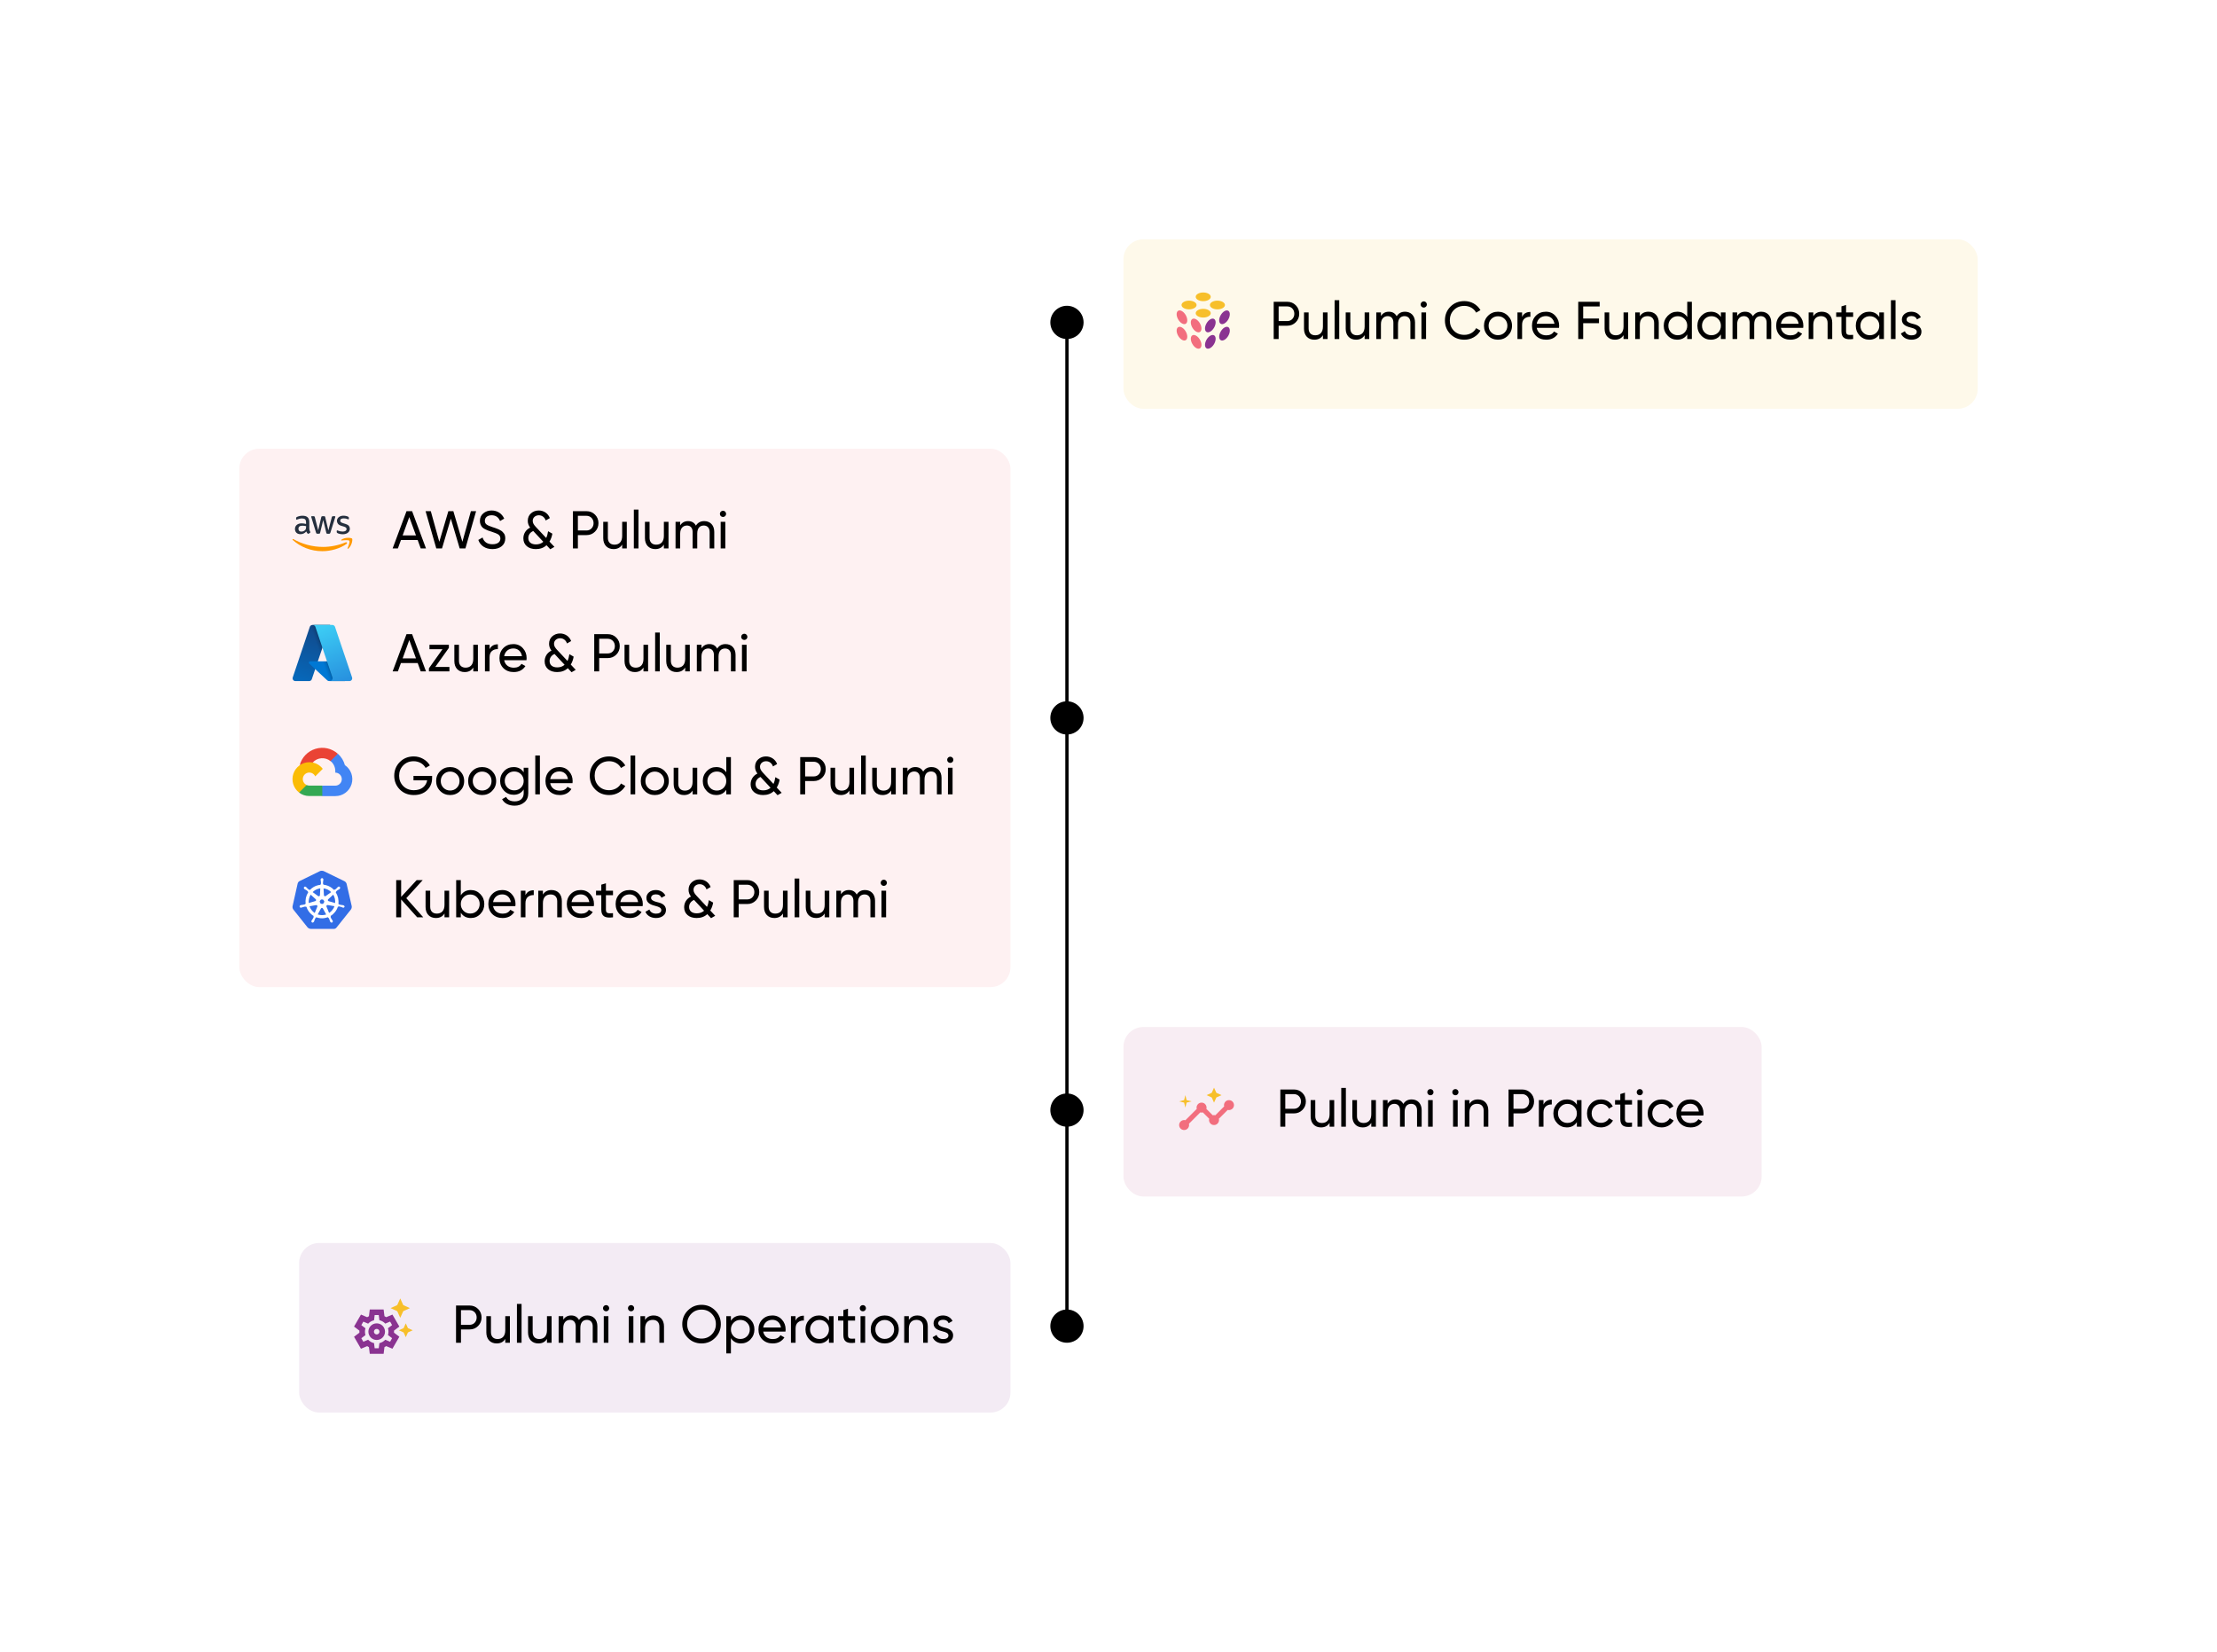 <svg width="667" height="497" viewBox="0 0 667 497" fill="none" xmlns="http://www.w3.org/2000/svg">
<g filter="url(#filter0_d)">
<rect x="36" y="30" width="595" height="425" rx="6" fill="white"/>
<path d="M321 91L321 393" stroke="black"/>
<circle cx="321" cy="91" r="5" fill="black"/>
<circle cx="321" cy="210" r="5" fill="black"/>
<circle cx="321" cy="328" r="5" fill="black"/>
<circle cx="321" cy="393" r="5" fill="black"/>
<rect x="338" y="66" width="257" height="51" rx="6" fill="#FEF9EA"/>
<path fill-rule="evenodd" clip-rule="evenodd" d="M356.732 91.419C357.357 91.058 357.358 89.888 356.734 88.806C356.109 87.725 355.096 87.141 354.47 87.502C353.844 87.864 353.843 89.033 354.468 90.115C355.092 91.197 356.106 91.781 356.732 91.419ZM356.735 93.735C357.36 94.817 357.359 95.987 356.733 96.348C356.107 96.709 355.094 96.126 354.469 95.044C353.845 93.962 353.846 92.792 354.471 92.431C355.097 92.07 356.111 92.654 356.735 93.735ZM361 96.201C361.624 97.283 361.623 98.452 360.998 98.814C360.372 99.175 359.358 98.591 358.734 97.509C358.109 96.428 358.11 95.258 358.736 94.897C359.362 94.535 360.375 95.119 361 96.201ZM360.999 91.272C361.623 92.354 361.622 93.524 360.996 93.885C360.37 94.246 359.357 93.662 358.732 92.581C358.108 91.499 358.109 90.329 358.735 89.968C359.36 89.607 360.374 90.191 360.999 91.272Z" fill="#F26E7E"/>
<path fill-rule="evenodd" clip-rule="evenodd" d="M369.53 90.118C370.154 89.036 370.153 87.866 369.528 87.505C368.902 87.144 367.888 87.728 367.264 88.809C366.639 89.891 366.64 91.061 367.266 91.422C367.892 91.783 368.905 91.199 369.53 90.118ZM369.53 92.433C370.156 92.794 370.157 93.964 369.532 95.045C368.908 96.127 367.894 96.711 367.268 96.35C366.643 95.988 366.642 94.819 367.266 93.737C367.891 92.655 368.904 92.071 369.53 92.433ZM365.266 94.894C365.892 95.255 365.893 96.425 365.269 97.507C364.644 98.588 363.63 99.172 363.005 98.811C362.379 98.45 362.378 97.28 363.002 96.198C363.627 95.117 364.64 94.533 365.266 94.894ZM365.264 89.966C365.89 90.328 365.891 91.498 365.266 92.579C364.642 93.661 363.628 94.245 363.002 93.883C362.376 93.522 362.375 92.352 363 91.271C363.624 90.189 364.638 89.605 365.264 89.966Z" fill="#8A3391"/>
<path fill-rule="evenodd" clip-rule="evenodd" d="M364.26 83.308C364.26 84.031 363.247 84.617 361.998 84.617C360.749 84.617 359.736 84.031 359.736 83.308C359.736 82.586 360.749 82 361.998 82C363.247 82 364.26 82.586 364.26 83.308ZM359.996 85.767C359.996 86.49 358.983 87.076 357.734 87.076C356.485 87.076 355.473 86.49 355.473 85.767C355.473 85.045 356.485 84.459 357.734 84.459C358.983 84.459 359.996 85.045 359.996 85.767ZM366.267 87.076C367.516 87.076 368.529 86.49 368.529 85.767C368.529 85.045 367.516 84.459 366.267 84.459C365.018 84.459 364.006 85.045 364.006 85.767C364.006 86.49 365.018 87.076 366.267 87.076ZM364.26 88.232C364.26 88.955 363.247 89.54 361.998 89.54C360.749 89.54 359.736 88.955 359.736 88.232C359.736 87.509 360.749 86.924 361.998 86.924C363.247 86.924 364.26 87.509 364.26 88.232Z" fill="#F7BF2A"/>
<path d="M383.2 84.8V96H384.688V92H387.264C388.304 92 389.152 91.648 389.84 90.96C390.528 90.272 390.88 89.408 390.88 88.4C390.88 87.376 390.528 86.528 389.84 85.84C389.152 85.152 388.304 84.8 387.264 84.8H383.2ZM384.688 90.608V86.192H387.264C388.496 86.192 389.408 87.12 389.408 88.4C389.408 89.024 389.2 89.552 388.8 89.984C388.4 90.4 387.888 90.608 387.264 90.608H384.688ZM398.014 92.24C398.014 94.032 397.086 94.88 395.694 94.88C394.462 94.88 393.71 94.128 393.71 92.832V88H392.318V92.912C392.318 94.944 393.549 96.208 395.422 96.208C396.59 96.208 397.454 95.76 398.014 94.848V96H399.406V88H398.014V92.24ZM402.917 96V84.32H401.525V96H402.917ZM410.56 92.24C410.56 94.032 409.632 94.88 408.24 94.88C407.008 94.88 406.256 94.128 406.256 92.832V88H404.864V92.912C404.864 94.944 406.096 96.208 407.968 96.208C409.136 96.208 410 95.76 410.56 94.848V96H411.952V88H410.56V92.24ZM422.712 87.792C421.592 87.792 420.76 88.24 420.2 89.152C419.704 88.24 418.92 87.792 417.848 87.792C416.808 87.792 416.008 88.224 415.464 89.072V88H414.072V96H415.464V91.552C415.464 89.936 416.344 89.12 417.512 89.12C418.552 89.12 419.208 89.84 419.208 91.072V96H420.6V91.552C420.6 89.904 421.368 89.12 422.568 89.12C423.64 89.12 424.328 89.84 424.328 91.072V96H425.72V91.024C425.72 89.04 424.504 87.792 422.712 87.792ZM428.354 86.544C428.866 86.544 429.282 86.128 429.282 85.616C429.282 85.104 428.866 84.672 428.354 84.672C427.826 84.672 427.41 85.104 427.41 85.616C427.41 86.128 427.826 86.544 428.354 86.544ZM429.042 96V88H427.65V96H429.042ZM440.573 96.208C441.597 96.208 442.541 95.968 443.405 95.472C444.269 94.976 444.941 94.304 445.405 93.472L444.109 92.736C443.469 93.952 442.109 94.752 440.573 94.752C439.277 94.752 438.221 94.336 437.405 93.504C436.589 92.672 436.189 91.632 436.189 90.4C436.189 89.152 436.589 88.112 437.405 87.28C438.221 86.448 439.277 86.032 440.573 86.032C442.109 86.032 443.469 86.832 444.109 88.064L445.405 87.312C444.445 85.648 442.621 84.592 440.573 84.592C438.877 84.592 437.469 85.152 436.365 86.272C435.261 87.392 434.717 88.768 434.717 90.4C434.717 92.032 435.261 93.408 436.365 94.528C437.469 95.648 438.877 96.208 440.573 96.208ZM453.667 94.992C454.483 94.176 454.899 93.184 454.899 92C454.899 90.816 454.483 89.824 453.667 89.008C452.851 88.192 451.843 87.792 450.675 87.792C449.507 87.792 448.499 88.192 447.683 89.008C446.867 89.824 446.467 90.816 446.467 92C446.467 93.184 446.867 94.176 447.683 94.992C448.499 95.808 449.507 96.208 450.675 96.208C451.843 96.208 452.851 95.808 453.667 94.992ZM450.675 94.848C449.891 94.848 449.219 94.576 448.675 94.032C448.131 93.488 447.859 92.816 447.859 92C447.859 91.184 448.131 90.512 448.675 89.968C449.219 89.424 449.891 89.152 450.675 89.152C451.475 89.152 452.147 89.424 452.691 89.968C453.235 90.512 453.507 91.184 453.507 92C453.507 92.816 453.235 93.488 452.691 94.032C452.147 94.576 451.475 94.848 450.675 94.848ZM457.932 88H456.54V96H457.932V91.76C457.932 90.88 458.172 90.256 458.668 89.856C459.164 89.456 459.74 89.28 460.428 89.312V87.856C459.228 87.856 458.396 88.352 457.932 89.344V88ZM469.033 92.64C469.065 92.432 469.081 92.224 469.081 92.016C469.081 90.848 468.713 89.856 467.961 89.04C467.225 88.208 466.265 87.792 465.097 87.792C463.865 87.792 462.857 88.192 462.073 88.992C461.289 89.792 460.905 90.8 460.905 92C460.905 93.216 461.305 94.224 462.089 95.024C462.889 95.808 463.929 96.208 465.193 96.208C466.761 96.208 467.929 95.6 468.713 94.4L467.529 93.728C467.049 94.512 466.281 94.896 465.225 94.896C463.705 94.896 462.601 94.064 462.329 92.64H469.033ZM465.097 89.104C466.377 89.104 467.433 89.904 467.673 91.424H462.329C462.569 90.016 463.609 89.104 465.097 89.104ZM481.273 84.8H474.825V96H476.313V91.248H481.065V89.84H476.313V86.208H481.273V84.8ZM488.451 92.24C488.451 94.032 487.523 94.88 486.131 94.88C484.899 94.88 484.147 94.128 484.147 92.832V88H482.755V92.912C482.755 94.944 483.987 96.208 485.859 96.208C487.027 96.208 487.891 95.76 488.451 94.848V96H489.843V88H488.451V92.24ZM495.946 87.792C494.778 87.792 493.914 88.24 493.354 89.152V88H491.962V96H493.354V91.76C493.354 89.968 494.282 89.12 495.674 89.12C496.906 89.12 497.658 89.872 497.658 91.168V96H499.05V91.088C499.05 89.056 497.818 87.792 495.946 87.792ZM507.618 89.376C506.93 88.32 505.922 87.792 504.594 87.792C503.474 87.792 502.514 88.208 501.73 89.024C500.946 89.84 500.546 90.832 500.546 92C500.546 93.168 500.946 94.176 501.73 94.992C502.514 95.808 503.474 96.208 504.594 96.208C505.922 96.208 506.93 95.68 507.618 94.624V96H509.01V84.8H507.618V89.376ZM504.77 94.864C503.97 94.864 503.298 94.592 502.754 94.048C502.21 93.488 501.938 92.816 501.938 92C501.938 91.184 502.21 90.512 502.754 89.968C503.298 89.408 503.97 89.136 504.77 89.136C505.586 89.136 506.258 89.408 506.802 89.968C507.346 90.512 507.618 91.184 507.618 92C507.618 92.816 507.346 93.488 506.802 94.048C506.258 94.592 505.586 94.864 504.77 94.864ZM517.743 89.376C517.055 88.32 516.047 87.792 514.719 87.792C513.599 87.792 512.639 88.208 511.855 89.024C511.071 89.84 510.671 90.832 510.671 92C510.671 93.168 511.071 94.176 511.855 94.992C512.639 95.808 513.599 96.208 514.719 96.208C516.047 96.208 517.055 95.68 517.743 94.624V96H519.135V88H517.743V89.376ZM514.895 94.864C514.095 94.864 513.423 94.592 512.879 94.048C512.335 93.488 512.062 92.816 512.062 92C512.062 91.184 512.335 90.512 512.879 89.968C513.423 89.408 514.095 89.136 514.895 89.136C515.711 89.136 516.383 89.408 516.927 89.968C517.471 90.512 517.743 91.184 517.743 92C517.743 92.816 517.471 93.488 516.927 94.048C516.383 94.592 515.711 94.864 514.895 94.864ZM529.884 87.792C528.764 87.792 527.932 88.24 527.372 89.152C526.876 88.24 526.092 87.792 525.02 87.792C523.98 87.792 523.18 88.224 522.636 89.072V88H521.243V96H522.636V91.552C522.636 89.936 523.516 89.12 524.684 89.12C525.724 89.12 526.38 89.84 526.38 91.072V96H527.772V91.552C527.772 89.904 528.54 89.12 529.74 89.12C530.812 89.12 531.5 89.84 531.5 91.072V96H532.892V91.024C532.892 89.04 531.676 87.792 529.884 87.792ZM542.502 92.64C542.534 92.432 542.55 92.224 542.55 92.016C542.55 90.848 542.182 89.856 541.43 89.04C540.694 88.208 539.734 87.792 538.566 87.792C537.334 87.792 536.326 88.192 535.542 88.992C534.758 89.792 534.374 90.8 534.374 92C534.374 93.216 534.774 94.224 535.558 95.024C536.358 95.808 537.398 96.208 538.662 96.208C540.23 96.208 541.398 95.6 542.182 94.4L540.998 93.728C540.518 94.512 539.75 94.896 538.694 94.896C537.174 94.896 536.07 94.064 535.798 92.64H542.502ZM538.566 89.104C539.846 89.104 540.902 89.904 541.142 91.424H535.798C536.038 90.016 537.078 89.104 538.566 89.104ZM548.134 87.792C546.966 87.792 546.102 88.24 545.542 89.152V88H544.15V96H545.542V91.76C545.542 89.968 546.47 89.12 547.862 89.12C549.094 89.12 549.846 89.872 549.846 91.168V96H551.238V91.088C551.238 89.056 550.006 87.792 548.134 87.792ZM557.533 88H555.405V85.76L554.013 86.176V88H552.429V89.344H554.013V93.68C554.013 95.664 555.101 96.32 557.533 96V94.752C556.109 94.816 555.405 94.912 555.405 93.68V89.344H557.533V88ZM565.399 89.376C564.711 88.32 563.703 87.792 562.375 87.792C561.255 87.792 560.295 88.208 559.511 89.024C558.727 89.84 558.327 90.832 558.327 92C558.327 93.168 558.727 94.176 559.511 94.992C560.295 95.808 561.255 96.208 562.375 96.208C563.703 96.208 564.711 95.68 565.399 94.624V96H566.791V88H565.399V89.376ZM562.551 94.864C561.751 94.864 561.079 94.592 560.535 94.048C559.991 93.488 559.719 92.816 559.719 92C559.719 91.184 559.991 90.512 560.535 89.968C561.079 89.408 561.751 89.136 562.551 89.136C563.367 89.136 564.039 89.408 564.583 89.968C565.127 90.512 565.399 91.184 565.399 92C565.399 92.816 565.127 93.488 564.583 94.048C564.039 94.592 563.367 94.864 562.551 94.864ZM570.292 96V84.32H568.9V96H570.292ZM573.6 90.16C573.6 89.472 574.24 89.088 575.024 89.088C575.872 89.088 576.448 89.424 576.736 90.112L577.904 89.456C577.392 88.416 576.32 87.792 575.024 87.792C574.208 87.792 573.536 88.016 572.992 88.464C572.464 88.912 572.192 89.488 572.192 90.176C572.192 91.872 573.824 92.288 575.088 92.624C575.968 92.832 576.672 93.184 576.672 93.808C576.672 94.56 576 94.896 575.088 94.896C574.112 94.896 573.36 94.416 573.104 93.648L571.904 94.336C572.368 95.472 573.536 96.208 575.088 96.208C575.968 96.208 576.672 95.984 577.232 95.552C577.792 95.12 578.08 94.528 578.08 93.808C578.096 92.096 576.432 91.632 575.184 91.36C574.304 91.12 573.6 90.784 573.6 90.16Z" fill="black"/>
<rect x="90" y="368" width="214" height="51" rx="6" fill="#F3EBF4"/>
<path d="M113.333 393.833C113.792 393.833 114.167 394.208 114.167 394.667C114.167 395.125 113.792 395.5 113.333 395.5C112.875 395.5 112.5 395.125 112.5 394.667C112.5 394.208 112.875 393.833 113.333 393.833ZM113.333 392.167C111.95 392.167 110.833 393.283 110.833 394.667C110.833 396.05 111.95 397.167 113.333 397.167C114.717 397.167 115.833 396.05 115.833 394.667C115.833 393.283 114.717 392.167 113.333 392.167ZM118.542 394.667C118.542 394.567 118.542 394.458 118.533 394.358L120.15 393.133L118.067 389.525L116.2 390.308C116.033 390.2 115.85 390.092 115.667 390L115.417 388H111.25L111 390.008C110.817 390.1 110.642 390.208 110.467 390.317L108.6 389.525L106.517 393.133L108.133 394.358C108.125 394.458 108.125 394.567 108.125 394.667C108.125 394.767 108.125 394.875 108.133 394.975L106.517 396.2L108.6 399.808L110.467 399.025C110.633 399.133 110.817 399.242 111 399.333L111.25 401.333H115.417L115.667 399.325C115.85 399.233 116.025 399.133 116.2 399.017L118.067 399.8L120.15 396.192L118.533 394.967C118.542 394.875 118.542 394.767 118.542 394.667ZM117.358 397.7L115.917 397.092C115.45 397.592 114.833 397.958 114.142 398.117L113.942 399.667H112.725L112.533 398.117C111.842 397.958 111.225 397.592 110.758 397.092L109.317 397.7L108.708 396.642L109.95 395.7C109.85 395.375 109.8 395.033 109.8 394.675C109.8 394.317 109.85 393.975 109.95 393.65L108.708 392.708L109.317 391.65L110.758 392.258C111.225 391.758 111.842 391.392 112.533 391.233L112.725 389.667H113.95L114.142 391.217C114.833 391.375 115.45 391.742 115.917 392.242L117.358 391.633L117.967 392.692L116.725 393.633C116.825 393.958 116.875 394.3 116.875 394.658C116.875 395.017 116.825 395.358 116.725 395.683L117.967 396.625L117.358 397.7Z" fill="#8A3391"/>
<path d="M120.417 390.5L121.325 388.492L123.333 387.583L121.325 386.675L120.417 384.667L119.508 386.675L117.5 387.583L119.508 388.492L120.417 390.5ZM122.733 393.6L122.083 392.167L121.433 393.6L120 394.25L121.433 394.9L122.083 396.333L122.733 394.9L124.167 394.25L122.733 393.6Z" fill="#F7BF2A"/>
<path d="M137.2 386.8V398H138.688V394H141.264C142.304 394 143.152 393.648 143.84 392.96C144.528 392.272 144.88 391.408 144.88 390.4C144.88 389.376 144.528 388.528 143.84 387.84C143.152 387.152 142.304 386.8 141.264 386.8H137.2ZM138.688 392.608V388.192H141.264C142.496 388.192 143.408 389.12 143.408 390.4C143.408 391.024 143.2 391.552 142.8 391.984C142.4 392.4 141.888 392.608 141.264 392.608H138.688ZM152.014 394.24C152.014 396.032 151.086 396.88 149.694 396.88C148.462 396.88 147.71 396.128 147.71 394.832V390H146.318V394.912C146.318 396.944 147.549 398.208 149.422 398.208C150.59 398.208 151.454 397.76 152.014 396.848V398H153.406V390H152.014V394.24ZM156.917 398V386.32H155.525V398H156.917ZM164.56 394.24C164.56 396.032 163.632 396.88 162.24 396.88C161.008 396.88 160.256 396.128 160.256 394.832V390H158.864V394.912C158.864 396.944 160.096 398.208 161.968 398.208C163.136 398.208 164 397.76 164.56 396.848V398H165.952V390H164.56V394.24ZM176.712 389.792C175.592 389.792 174.76 390.24 174.2 391.152C173.704 390.24 172.92 389.792 171.848 389.792C170.808 389.792 170.008 390.224 169.464 391.072V390H168.072V398H169.464V393.552C169.464 391.936 170.344 391.12 171.512 391.12C172.552 391.12 173.208 391.84 173.208 393.072V398H174.6V393.552C174.6 391.904 175.368 391.12 176.568 391.12C177.64 391.12 178.328 391.84 178.328 393.072V398H179.72V393.024C179.72 391.04 178.504 389.792 176.712 389.792ZM182.354 388.544C182.866 388.544 183.282 388.128 183.282 387.616C183.282 387.104 182.866 386.672 182.354 386.672C181.826 386.672 181.41 387.104 181.41 387.616C181.41 388.128 181.826 388.544 182.354 388.544ZM183.042 398V390H181.65V398H183.042ZM189.869 388.544C190.381 388.544 190.797 388.128 190.797 387.616C190.797 387.104 190.381 386.672 189.869 386.672C189.341 386.672 188.925 387.104 188.925 387.616C188.925 388.128 189.341 388.544 189.869 388.544ZM190.557 398V390H189.165V398H190.557ZM196.665 389.792C195.497 389.792 194.633 390.24 194.073 391.152V390H192.681V398H194.073V393.76C194.073 391.968 195.001 391.12 196.393 391.12C197.625 391.12 198.377 391.872 198.377 393.168V398H199.769V393.088C199.769 391.056 198.537 389.792 196.665 389.792ZM205.264 392.4C205.264 394.016 205.824 395.376 206.944 396.512C208.064 397.648 209.44 398.208 211.056 398.208C212.672 398.208 214.048 397.648 215.168 396.512C216.304 395.376 216.864 394.016 216.864 392.4C216.864 390.784 216.304 389.408 215.168 388.288C214.048 387.152 212.672 386.592 211.056 386.592C209.44 386.592 208.064 387.152 206.944 388.288C205.824 389.408 205.264 390.784 205.264 392.4ZM215.376 392.4C215.376 393.632 214.96 394.656 214.128 395.504C213.312 396.336 212.288 396.752 211.056 396.752C209.824 396.752 208.8 396.336 207.968 395.504C207.152 394.656 206.736 393.632 206.736 392.4C206.736 391.168 207.152 390.128 207.968 389.296C208.8 388.448 209.824 388.032 211.056 388.032C212.288 388.032 213.312 388.448 214.128 389.296C214.96 390.128 215.376 391.168 215.376 392.4ZM222.925 389.792C221.597 389.792 220.589 390.32 219.901 391.376V390H218.509V401.2H219.901V396.624C220.589 397.68 221.597 398.208 222.925 398.208C224.045 398.208 225.005 397.808 225.789 396.992C226.573 396.176 226.973 395.168 226.973 394C226.973 392.832 226.573 391.84 225.789 391.024C225.005 390.208 224.045 389.792 222.925 389.792ZM222.749 396.864C221.933 396.864 221.261 396.592 220.717 396.048C220.173 395.488 219.901 394.816 219.901 394C219.901 393.184 220.173 392.512 220.717 391.968C221.261 391.408 221.933 391.136 222.749 391.136C223.549 391.136 224.221 391.408 224.765 391.968C225.309 392.512 225.581 393.184 225.581 394C225.581 394.816 225.309 395.488 224.765 396.048C224.221 396.592 223.549 396.864 222.749 396.864ZM236.314 394.64C236.346 394.432 236.362 394.224 236.362 394.016C236.362 392.848 235.994 391.856 235.242 391.04C234.506 390.208 233.546 389.792 232.378 389.792C231.146 389.792 230.138 390.192 229.354 390.992C228.57 391.792 228.186 392.8 228.186 394C228.186 395.216 228.586 396.224 229.37 397.024C230.17 397.808 231.21 398.208 232.474 398.208C234.042 398.208 235.21 397.6 235.994 396.4L234.81 395.728C234.33 396.512 233.562 396.896 232.506 396.896C230.986 396.896 229.882 396.064 229.61 394.64H236.314ZM232.378 391.104C233.658 391.104 234.714 391.904 234.954 393.424H229.61C229.85 392.016 230.89 391.104 232.378 391.104ZM239.354 390H237.962V398H239.354V393.76C239.354 392.88 239.594 392.256 240.09 391.856C240.586 391.456 241.162 391.28 241.85 391.312V389.856C240.65 389.856 239.818 390.352 239.354 391.344V390ZM249.399 391.376C248.711 390.32 247.703 389.792 246.375 389.792C245.255 389.792 244.295 390.208 243.511 391.024C242.727 391.84 242.327 392.832 242.327 394C242.327 395.168 242.727 396.176 243.511 396.992C244.295 397.808 245.255 398.208 246.375 398.208C247.703 398.208 248.711 397.68 249.399 396.624V398H250.791V390H249.399V391.376ZM246.551 396.864C245.751 396.864 245.079 396.592 244.535 396.048C243.991 395.488 243.719 394.816 243.719 394C243.719 393.184 243.991 392.512 244.535 391.968C245.079 391.408 245.751 391.136 246.551 391.136C247.367 391.136 248.039 391.408 248.583 391.968C249.127 392.512 249.399 393.184 249.399 394C249.399 394.816 249.127 395.488 248.583 396.048C248.039 396.592 247.367 396.864 246.551 396.864ZM257.252 390H255.124V387.76L253.732 388.176V390H252.148V391.344H253.732V395.68C253.732 397.664 254.82 398.32 257.252 398V396.752C255.828 396.816 255.124 396.912 255.124 395.68V391.344H257.252V390ZM259.604 388.544C260.116 388.544 260.532 388.128 260.532 387.616C260.532 387.104 260.116 386.672 259.604 386.672C259.076 386.672 258.66 387.104 258.66 387.616C258.66 388.128 259.076 388.544 259.604 388.544ZM260.292 398V390H258.9V398H260.292ZM269.167 396.992C269.983 396.176 270.399 395.184 270.399 394C270.399 392.816 269.983 391.824 269.167 391.008C268.351 390.192 267.343 389.792 266.175 389.792C265.007 389.792 263.999 390.192 263.183 391.008C262.367 391.824 261.967 392.816 261.967 394C261.967 395.184 262.367 396.176 263.183 396.992C263.999 397.808 265.007 398.208 266.175 398.208C267.343 398.208 268.351 397.808 269.167 396.992ZM266.175 396.848C265.391 396.848 264.719 396.576 264.175 396.032C263.631 395.488 263.359 394.816 263.359 394C263.359 393.184 263.631 392.512 264.175 391.968C264.719 391.424 265.391 391.152 266.175 391.152C266.975 391.152 267.647 391.424 268.191 391.968C268.735 392.512 269.007 393.184 269.007 394C269.007 394.816 268.735 395.488 268.191 396.032C267.647 396.576 266.975 396.848 266.175 396.848ZM276.024 389.792C274.856 389.792 273.992 390.24 273.432 391.152V390H272.04V398H273.432V393.76C273.432 391.968 274.36 391.12 275.752 391.12C276.984 391.12 277.736 391.872 277.736 393.168V398H279.128V393.088C279.128 391.056 277.896 389.792 276.024 389.792ZM282.272 392.16C282.272 391.472 282.912 391.088 283.696 391.088C284.544 391.088 285.12 391.424 285.408 392.112L286.576 391.456C286.064 390.416 284.992 389.792 283.696 389.792C282.88 389.792 282.208 390.016 281.664 390.464C281.136 390.912 280.864 391.488 280.864 392.176C280.864 393.872 282.496 394.288 283.76 394.624C284.64 394.832 285.344 395.184 285.344 395.808C285.344 396.56 284.672 396.896 283.76 396.896C282.784 396.896 282.032 396.416 281.776 395.648L280.576 396.336C281.04 397.472 282.208 398.208 283.76 398.208C284.64 398.208 285.344 397.984 285.904 397.552C286.464 397.12 286.752 396.528 286.752 395.808C286.768 394.096 285.104 393.632 283.856 393.36C282.976 393.12 282.272 392.784 282.272 392.16Z" fill="black"/>
<rect x="338" y="303" width="192" height="51" rx="6" fill="#F8EDF3"/>
<path d="M369.75 325C368.663 325 368.055 326.08 368.302 326.883L365.64 329.552C365.415 329.485 365.085 329.485 364.86 329.552L362.948 327.64C363.203 326.838 362.595 325.75 361.5 325.75C360.412 325.75 359.797 326.83 360.052 327.64L356.632 331.052C355.83 330.805 354.75 331.412 354.75 332.5C354.75 333.325 355.425 334 356.25 334C357.338 334 357.945 332.92 357.697 332.117L361.11 328.698C361.335 328.765 361.665 328.765 361.89 328.698L363.802 330.61C363.547 331.412 364.155 332.5 365.25 332.5C366.337 332.5 366.953 331.42 366.698 330.61L369.368 327.948C370.17 328.195 371.25 327.588 371.25 326.5C371.25 325.675 370.575 325 369.75 325Z" fill="#F26E7E"/>
<path d="M365.25 325.75L365.955 324.197L367.5 323.5L365.955 322.803L365.25 321.25L364.56 322.803L363 323.5L364.56 324.197L365.25 325.75Z" fill="#F7BF2A"/>
<path d="M356.625 327.25L357 325.75L358.5 325.375L357 325L356.625 323.5L356.25 325L354.75 325.375L356.25 325.75L356.625 327.25Z" fill="#F7BF2A"/>
<path d="M385.2 321.8V333H386.688V329H389.264C390.304 329 391.152 328.648 391.84 327.96C392.528 327.272 392.88 326.408 392.88 325.4C392.88 324.376 392.528 323.528 391.84 322.84C391.152 322.152 390.304 321.8 389.264 321.8H385.2ZM386.688 327.608V323.192H389.264C390.496 323.192 391.408 324.12 391.408 325.4C391.408 326.024 391.2 326.552 390.8 326.984C390.4 327.4 389.888 327.608 389.264 327.608H386.688ZM400.014 329.24C400.014 331.032 399.086 331.88 397.694 331.88C396.462 331.88 395.71 331.128 395.71 329.832V325H394.318V329.912C394.318 331.944 395.549 333.208 397.422 333.208C398.59 333.208 399.454 332.76 400.014 331.848V333H401.406V325H400.014V329.24ZM404.917 333V321.32H403.525V333H404.917ZM412.56 329.24C412.56 331.032 411.632 331.88 410.24 331.88C409.008 331.88 408.256 331.128 408.256 329.832V325H406.864V329.912C406.864 331.944 408.096 333.208 409.968 333.208C411.136 333.208 412 332.76 412.56 331.848V333H413.952V325H412.56V329.24ZM424.712 324.792C423.592 324.792 422.76 325.24 422.2 326.152C421.704 325.24 420.92 324.792 419.848 324.792C418.808 324.792 418.008 325.224 417.464 326.072V325H416.072V333H417.464V328.552C417.464 326.936 418.344 326.12 419.512 326.12C420.552 326.12 421.208 326.84 421.208 328.072V333H422.6V328.552C422.6 326.904 423.368 326.12 424.568 326.12C425.64 326.12 426.328 326.84 426.328 328.072V333H427.72V328.024C427.72 326.04 426.504 324.792 424.712 324.792ZM430.354 323.544C430.866 323.544 431.282 323.128 431.282 322.616C431.282 322.104 430.866 321.672 430.354 321.672C429.826 321.672 429.41 322.104 429.41 322.616C429.41 323.128 429.826 323.544 430.354 323.544ZM431.042 333V325H429.65V333H431.042ZM437.869 323.544C438.381 323.544 438.797 323.128 438.797 322.616C438.797 322.104 438.381 321.672 437.869 321.672C437.341 321.672 436.925 322.104 436.925 322.616C436.925 323.128 437.341 323.544 437.869 323.544ZM438.557 333V325H437.165V333H438.557ZM444.665 324.792C443.497 324.792 442.633 325.24 442.073 326.152V325H440.681V333H442.073V328.76C442.073 326.968 443.001 326.12 444.393 326.12C445.625 326.12 446.377 326.872 446.377 328.168V333H447.769V328.088C447.769 326.056 446.537 324.792 444.665 324.792ZM453.856 321.8V333H455.344V329H457.92C458.96 329 459.808 328.648 460.496 327.96C461.184 327.272 461.536 326.408 461.536 325.4C461.536 324.376 461.184 323.528 460.496 322.84C459.808 322.152 458.96 321.8 457.92 321.8H453.856ZM455.344 327.608V323.192H457.92C459.152 323.192 460.064 324.12 460.064 325.4C460.064 326.024 459.856 326.552 459.456 326.984C459.056 327.4 458.544 327.608 457.92 327.608H455.344ZM464.37 325H462.978V333H464.37V328.76C464.37 327.88 464.61 327.256 465.106 326.856C465.602 326.456 466.178 326.28 466.866 326.312V324.856C465.666 324.856 464.834 325.352 464.37 326.344V325ZM474.414 326.376C473.726 325.32 472.718 324.792 471.39 324.792C470.27 324.792 469.31 325.208 468.526 326.024C467.742 326.84 467.342 327.832 467.342 329C467.342 330.168 467.742 331.176 468.526 331.992C469.31 332.808 470.27 333.208 471.39 333.208C472.718 333.208 473.726 332.68 474.414 331.624V333H475.806V325H474.414V326.376ZM471.566 331.864C470.766 331.864 470.094 331.592 469.55 331.048C469.006 330.488 468.734 329.816 468.734 329C468.734 328.184 469.006 327.512 469.55 326.968C470.094 326.408 470.766 326.136 471.566 326.136C472.382 326.136 473.054 326.408 473.598 326.968C474.142 327.512 474.414 328.184 474.414 329C474.414 329.816 474.142 330.488 473.598 331.048C473.054 331.592 472.382 331.864 471.566 331.864ZM481.675 333.208C483.227 333.208 484.587 332.392 485.275 331.128L484.091 330.44C483.643 331.288 482.747 331.832 481.675 331.832C480.875 331.832 480.203 331.56 479.659 331.016C479.131 330.472 478.859 329.8 478.859 329C478.859 328.184 479.131 327.512 479.659 326.968C480.203 326.424 480.875 326.152 481.675 326.152C482.747 326.152 483.643 326.712 484.043 327.56L485.211 326.888C484.587 325.608 483.259 324.792 481.675 324.792C480.475 324.792 479.467 325.192 478.667 326.008C477.867 326.808 477.467 327.8 477.467 329C477.467 330.2 477.867 331.192 478.667 332.008C479.467 332.808 480.475 333.208 481.675 333.208ZM491.002 325H488.874V322.76L487.482 323.176V325H485.898V326.344H487.482V330.68C487.482 332.664 488.57 333.32 491.002 333V331.752C489.578 331.816 488.874 331.912 488.874 330.68V326.344H491.002V325ZM493.354 323.544C493.866 323.544 494.282 323.128 494.282 322.616C494.282 322.104 493.866 321.672 493.354 321.672C492.826 321.672 492.41 322.104 492.41 322.616C492.41 323.128 492.826 323.544 493.354 323.544ZM494.042 333V325H492.65V333H494.042ZM499.925 333.208C501.477 333.208 502.837 332.392 503.525 331.128L502.341 330.44C501.893 331.288 500.997 331.832 499.925 331.832C499.125 331.832 498.453 331.56 497.909 331.016C497.381 330.472 497.109 329.8 497.109 329C497.109 328.184 497.381 327.512 497.909 326.968C498.453 326.424 499.125 326.152 499.925 326.152C500.997 326.152 501.893 326.712 502.293 327.56L503.461 326.888C502.837 325.608 501.509 324.792 499.925 324.792C498.725 324.792 497.717 325.192 496.917 326.008C496.117 326.808 495.717 327.8 495.717 329C495.717 330.2 496.117 331.192 496.917 332.008C497.717 332.808 498.725 333.208 499.925 333.208ZM512.47 329.64C512.502 329.432 512.518 329.224 512.518 329.016C512.518 327.848 512.15 326.856 511.398 326.04C510.662 325.208 509.702 324.792 508.534 324.792C507.302 324.792 506.294 325.192 505.51 325.992C504.726 326.792 504.342 327.8 504.342 329C504.342 330.216 504.742 331.224 505.526 332.024C506.326 332.808 507.366 333.208 508.63 333.208C510.198 333.208 511.366 332.6 512.15 331.4L510.966 330.728C510.486 331.512 509.718 331.896 508.662 331.896C507.142 331.896 506.038 331.064 505.766 329.64H512.47ZM508.534 326.104C509.814 326.104 510.87 326.904 511.11 328.424H505.766C506.006 327.016 507.046 326.104 508.534 326.104Z" fill="black"/>
<rect x="72" y="129" width="232" height="162" rx="6" fill="#FEF1F2"/>
<path d="M93.073 153.039C93.073 153.259 93.097 153.437 93.138 153.568C93.186 153.698 93.246 153.841 93.33 153.995C93.36 154.043 93.372 154.09 93.372 154.132C93.372 154.191 93.336 154.251 93.258 154.31L92.881 154.559C92.827 154.595 92.773 154.613 92.725 154.613C92.665 154.613 92.606 154.583 92.546 154.53C92.462 154.441 92.39 154.346 92.33 154.251C92.27 154.15 92.21 154.037 92.145 153.9C91.678 154.447 91.091 154.72 90.385 154.72C89.882 154.72 89.481 154.577 89.187 154.292C88.894 154.007 88.744 153.627 88.744 153.152C88.744 152.647 88.924 152.237 89.289 151.928C89.654 151.62 90.139 151.465 90.756 151.465C90.959 151.465 91.169 151.483 91.39 151.513C91.612 151.542 91.839 151.59 92.079 151.643V151.21C92.079 150.759 91.983 150.444 91.797 150.26C91.606 150.076 91.283 149.987 90.822 149.987C90.612 149.987 90.397 150.01 90.175 150.064C89.954 150.117 89.738 150.182 89.528 150.266C89.433 150.307 89.361 150.331 89.319 150.343C89.277 150.355 89.247 150.361 89.223 150.361C89.139 150.361 89.097 150.301 89.097 150.177V149.886C89.097 149.791 89.109 149.719 89.139 149.678C89.169 149.636 89.223 149.595 89.307 149.553C89.516 149.446 89.768 149.357 90.061 149.286C90.355 149.209 90.666 149.173 90.995 149.173C91.708 149.173 92.228 149.333 92.564 149.654C92.893 149.975 93.061 150.462 93.061 151.115V153.039H93.073ZM90.642 153.942C90.84 153.942 91.043 153.906 91.259 153.835C91.474 153.764 91.666 153.633 91.827 153.455C91.923 153.342 91.995 153.217 92.031 153.075C92.067 152.932 92.091 152.76 92.091 152.558V152.309C91.917 152.267 91.732 152.231 91.54 152.208C91.348 152.184 91.163 152.172 90.977 152.172C90.576 152.172 90.283 152.249 90.085 152.41C89.888 152.57 89.792 152.796 89.792 153.092C89.792 153.372 89.864 153.579 90.013 153.722C90.157 153.87 90.367 153.942 90.642 153.942V153.942ZM95.449 154.583C95.341 154.583 95.27 154.565 95.222 154.524C95.174 154.488 95.132 154.405 95.096 154.292L93.689 149.701C93.653 149.583 93.635 149.505 93.635 149.464C93.635 149.369 93.683 149.315 93.779 149.315H94.366C94.479 149.315 94.557 149.333 94.599 149.375C94.647 149.41 94.683 149.494 94.719 149.606L95.725 153.538L96.659 149.606C96.689 149.488 96.724 149.41 96.772 149.375C96.82 149.339 96.904 149.315 97.012 149.315H97.491C97.604 149.315 97.682 149.333 97.73 149.375C97.778 149.41 97.82 149.494 97.844 149.606L98.79 153.585L99.826 149.606C99.861 149.488 99.903 149.41 99.945 149.375C99.993 149.339 100.071 149.315 100.179 149.315H100.735C100.831 149.315 100.885 149.363 100.885 149.464C100.885 149.494 100.879 149.523 100.873 149.559C100.867 149.595 100.855 149.642 100.831 149.707L99.388 154.298C99.353 154.417 99.311 154.494 99.263 154.53C99.215 154.565 99.137 154.589 99.035 154.589H98.52C98.407 154.589 98.329 154.571 98.281 154.53C98.233 154.488 98.191 154.411 98.167 154.292L97.239 150.462L96.317 154.286C96.287 154.405 96.251 154.482 96.204 154.524C96.156 154.565 96.072 154.583 95.964 154.583H95.449V154.583ZM103.142 154.743C102.831 154.743 102.519 154.708 102.22 154.637C101.921 154.565 101.687 154.488 101.532 154.399C101.436 154.346 101.37 154.286 101.346 154.233C101.322 154.179 101.31 154.12 101.31 154.066V153.764C101.31 153.639 101.358 153.579 101.448 153.579C101.484 153.579 101.52 153.585 101.556 153.597C101.592 153.609 101.645 153.633 101.705 153.657C101.909 153.746 102.13 153.817 102.364 153.865C102.603 153.912 102.837 153.936 103.076 153.936C103.453 153.936 103.747 153.87 103.95 153.74C104.154 153.609 104.262 153.419 104.262 153.176C104.262 153.009 104.208 152.873 104.1 152.76C103.992 152.647 103.789 152.546 103.495 152.451L102.627 152.184C102.19 152.047 101.867 151.845 101.669 151.578C101.472 151.317 101.37 151.026 101.37 150.717C101.37 150.468 101.424 150.248 101.532 150.058C101.639 149.868 101.783 149.701 101.963 149.571C102.142 149.434 102.346 149.333 102.585 149.262C102.825 149.191 103.076 149.161 103.34 149.161C103.471 149.161 103.609 149.167 103.741 149.185C103.878 149.203 104.004 149.226 104.13 149.25C104.25 149.28 104.363 149.309 104.471 149.345C104.579 149.381 104.663 149.416 104.723 149.452C104.806 149.5 104.866 149.547 104.902 149.6C104.938 149.648 104.956 149.713 104.956 149.796V150.076C104.956 150.2 104.908 150.266 104.818 150.266C104.77 150.266 104.693 150.242 104.591 150.194C104.25 150.04 103.866 149.963 103.441 149.963C103.1 149.963 102.831 150.016 102.645 150.129C102.46 150.242 102.364 150.414 102.364 150.658C102.364 150.824 102.424 150.966 102.543 151.079C102.663 151.192 102.885 151.305 103.202 151.406L104.052 151.673C104.483 151.81 104.794 152 104.98 152.243C105.166 152.487 105.255 152.766 105.255 153.075C105.255 153.33 105.201 153.562 105.1 153.764C104.992 153.966 104.848 154.144 104.663 154.286C104.477 154.435 104.256 154.542 103.998 154.619C103.729 154.702 103.447 154.743 103.142 154.743V154.743Z" fill="#252F3E"/>
<path fill-rule="evenodd" clip-rule="evenodd" d="M104.274 157.63C102.304 159.073 99.442 159.839 96.982 159.839C93.534 159.839 90.427 158.574 88.08 156.472C87.894 156.305 88.062 156.08 88.283 156.21C90.822 157.671 93.953 158.556 97.191 158.556C99.376 158.556 101.777 158.105 103.986 157.178C104.315 157.03 104.597 157.392 104.274 157.63V157.63Z" fill="#FF9900"/>
<path fill-rule="evenodd" clip-rule="evenodd" d="M105.094 156.703C104.842 156.383 103.429 156.549 102.789 156.626C102.597 156.65 102.567 156.484 102.741 156.359C103.866 155.575 105.716 155.801 105.932 156.062C106.147 156.329 105.872 158.164 104.818 159.043C104.657 159.18 104.501 159.108 104.573 158.93C104.812 158.342 105.345 157.018 105.094 156.703V156.703Z" fill="#FF9900"/>
<path d="M128.16 159L123.984 147.8H122.304L118.128 159H119.712L120.624 156.488H125.664L126.576 159H128.16ZM123.136 149.576L125.152 155.096H121.136L123.136 149.576ZM132.985 159L135.641 150.056L138.297 159H140.025L143.241 147.8H141.673L139.113 157.016L136.393 147.8H134.889L132.169 157.016L129.609 147.8H128.041L131.257 159H132.985ZM148.144 159.208C149.296 159.208 150.224 158.92 150.944 158.344C151.664 157.752 152.016 156.968 152.016 155.992C152.016 155.288 151.856 154.712 151.456 154.312C151.184 153.992 151.04 153.816 150.592 153.576C150.16 153.336 150.032 153.256 149.472 153.048C149.2 152.936 149.008 152.872 148.88 152.824L148.224 152.616C147.36 152.344 146.752 152.072 146.4 151.816C146.048 151.56 145.872 151.192 145.872 150.696C145.872 149.672 146.688 149.032 147.904 149.032C149.12 149.032 149.968 149.608 150.448 150.76L151.696 150.04C151.04 148.568 149.68 147.592 147.904 147.592C146.928 147.592 146.096 147.88 145.408 148.456C144.72 149.016 144.384 149.784 144.384 150.76C144.384 151.576 144.72 152.232 145.088 152.632C145.264 152.824 145.536 153.016 145.904 153.208C146.272 153.384 146.592 153.528 146.832 153.624L147.904 153.976C148.848 154.28 149.536 154.552 149.936 154.824C150.336 155.096 150.544 155.496 150.544 156.024C150.544 157.064 149.712 157.752 148.176 157.752C146.624 157.752 145.616 157.08 145.184 155.72L143.904 156.456C144.496 158.168 146.048 159.208 148.144 159.208ZM165.314 156.952C165.746 156.248 166.034 155.448 166.178 154.568L164.898 153.832C164.786 154.632 164.594 155.304 164.322 155.864L161.266 152.6C160.61 151.896 160.274 151.4 160.274 150.696C160.274 149.72 161.09 149.032 162.114 149.032C163.074 149.032 163.858 149.624 164.178 150.6L165.426 149.88C164.898 148.456 163.57 147.592 162.082 147.592C161.17 147.592 160.402 147.88 159.746 148.456C159.106 149.032 158.786 149.784 158.786 150.712C158.786 151.464 159.026 152.136 159.506 152.744C158.162 153.4 157.458 154.616 157.458 155.976C157.458 156.968 157.81 157.752 158.498 158.344C159.186 158.92 160.098 159.208 161.218 159.208C162.514 159.208 163.586 158.824 164.418 158.04L165.554 159.256L166.802 158.536L165.314 156.952ZM161.25 157.8C159.794 157.8 158.946 157.08 158.946 155.88C158.946 155.032 159.41 154.2 160.434 153.768L163.458 157.016C162.866 157.544 162.13 157.8 161.25 157.8ZM172.372 147.8V159H173.86V155H176.436C177.476 155 178.324 154.648 179.012 153.96C179.7 153.272 180.052 152.408 180.052 151.4C180.052 150.376 179.7 149.528 179.012 148.84C178.324 148.152 177.476 147.8 176.436 147.8H172.372ZM173.86 153.608V149.192H176.436C177.668 149.192 178.58 150.12 178.58 151.4C178.58 152.024 178.372 152.552 177.972 152.984C177.572 153.4 177.06 153.608 176.436 153.608H173.86ZM187.185 155.24C187.185 157.032 186.257 157.88 184.865 157.88C183.633 157.88 182.881 157.128 182.881 155.832V151H181.489V155.912C181.489 157.944 182.721 159.208 184.593 159.208C185.761 159.208 186.625 158.76 187.185 157.848V159H188.577V151H187.185V155.24ZM192.089 159V147.32H190.697V159H192.089ZM199.732 155.24C199.732 157.032 198.804 157.88 197.412 157.88C196.18 157.88 195.428 157.128 195.428 155.832V151H194.036V155.912C194.036 157.944 195.268 159.208 197.14 159.208C198.308 159.208 199.172 158.76 199.732 157.848V159H201.124V151H199.732V155.24ZM211.884 150.792C210.764 150.792 209.932 151.24 209.372 152.152C208.876 151.24 208.092 150.792 207.02 150.792C205.98 150.792 205.18 151.224 204.636 152.072V151H203.243V159H204.636V154.552C204.636 152.936 205.516 152.12 206.684 152.12C207.724 152.12 208.38 152.84 208.38 154.072V159H209.772V154.552C209.772 152.904 210.54 152.12 211.74 152.12C212.812 152.12 213.5 152.84 213.5 154.072V159H214.892V154.024C214.892 152.04 213.676 150.792 211.884 150.792ZM217.526 149.544C218.038 149.544 218.454 149.128 218.454 148.616C218.454 148.104 218.038 147.672 217.526 147.672C216.998 147.672 216.582 148.104 216.582 148.616C216.582 149.128 216.998 149.544 217.526 149.544ZM218.214 159V151H216.822V159H218.214Z" fill="black"/>
<g clip-path="url(#clip0)">
<path d="M94.012 182.029H99.319L93.81 198.351C93.753 198.519 93.645 198.665 93.501 198.768C93.358 198.871 93.185 198.927 93.008 198.927H88.878C88.744 198.927 88.612 198.895 88.493 198.834C88.373 198.773 88.27 198.684 88.192 198.575C88.114 198.466 88.062 198.34 88.043 198.207C88.023 198.075 88.035 197.939 88.078 197.812L93.21 182.605C93.267 182.437 93.374 182.291 93.518 182.188C93.662 182.085 93.835 182.029 94.012 182.029V182.029Z" fill="url(#paint0_linear)"/>
<path d="M101.723 192.977H93.308C93.23 192.977 93.153 193.001 93.089 193.044C93.024 193.088 92.974 193.151 92.945 193.224C92.917 193.296 92.91 193.376 92.928 193.453C92.945 193.529 92.985 193.598 93.042 193.651L98.45 198.699C98.607 198.845 98.814 198.927 99.029 198.927H103.794L101.723 192.977Z" fill="#0078D4"/>
<path d="M94.012 182.029C93.833 182.029 93.658 182.085 93.514 182.191C93.369 182.296 93.262 182.445 93.208 182.616L88.084 197.798C88.038 197.926 88.024 198.063 88.042 198.197C88.06 198.331 88.111 198.459 88.189 198.57C88.267 198.68 88.371 198.771 88.491 198.833C88.611 198.895 88.745 198.927 88.88 198.927H93.117C93.275 198.899 93.422 198.829 93.544 198.725C93.666 198.622 93.759 198.487 93.812 198.336L94.834 195.324L98.484 198.729C98.637 198.855 98.829 198.925 99.027 198.927H103.774L101.692 192.977L95.623 192.979L99.338 182.029H94.012Z" fill="url(#paint1_linear)"/>
<path d="M100.79 182.604C100.733 182.437 100.626 182.291 100.482 182.188C100.338 182.085 100.166 182.029 99.989 182.029H94.075C94.252 182.029 94.424 182.085 94.568 182.188C94.711 182.291 94.819 182.437 94.876 182.604L100.008 197.812C100.051 197.939 100.063 198.075 100.043 198.207C100.023 198.34 99.972 198.466 99.894 198.575C99.816 198.684 99.713 198.773 99.593 198.834C99.474 198.895 99.342 198.927 99.208 198.927H105.122C105.256 198.927 105.388 198.895 105.508 198.834C105.627 198.773 105.73 198.684 105.808 198.575C105.887 198.466 105.938 198.34 105.957 198.207C105.977 198.075 105.965 197.939 105.922 197.812L100.79 182.604Z" fill="url(#paint2_linear)"/>
</g>
<path d="M128.16 196L123.984 184.8H122.304L118.128 196H119.712L120.624 193.488H125.664L126.576 196H128.16ZM123.136 186.576L125.152 192.096H121.136L123.136 186.576ZM135.049 188.928V188H129.209V189.328H133.129L129.049 195.072V196H135.209V194.672H130.953L135.049 188.928ZM142.389 192.24C142.389 194.032 141.461 194.88 140.069 194.88C138.837 194.88 138.085 194.128 138.085 192.832V188H136.693V192.912C136.693 194.944 137.924 196.208 139.797 196.208C140.965 196.208 141.829 195.76 142.389 194.848V196H143.781V188H142.389V192.24ZM147.292 188H145.9V196H147.292V191.76C147.292 190.88 147.532 190.256 148.028 189.856C148.524 189.456 149.1 189.28 149.788 189.312V187.856C148.588 187.856 147.756 188.352 147.292 189.344V188ZM158.392 192.64C158.424 192.432 158.44 192.224 158.44 192.016C158.44 190.848 158.072 189.856 157.32 189.04C156.584 188.208 155.624 187.792 154.456 187.792C153.224 187.792 152.216 188.192 151.432 188.992C150.648 189.792 150.264 190.8 150.264 192C150.264 193.216 150.664 194.224 151.448 195.024C152.248 195.808 153.288 196.208 154.552 196.208C156.12 196.208 157.288 195.6 158.072 194.4L156.888 193.728C156.408 194.512 155.64 194.896 154.584 194.896C153.064 194.896 151.96 194.064 151.688 192.64H158.392ZM154.456 189.104C155.736 189.104 156.792 189.904 157.032 191.424H151.688C151.928 190.016 152.968 189.104 154.456 189.104ZM171.72 193.952C172.152 193.248 172.44 192.448 172.584 191.568L171.304 190.832C171.192 191.632 171 192.304 170.728 192.864L167.672 189.6C167.016 188.896 166.68 188.4 166.68 187.696C166.68 186.72 167.496 186.032 168.52 186.032C169.48 186.032 170.264 186.624 170.584 187.6L171.832 186.88C171.304 185.456 169.976 184.592 168.488 184.592C167.576 184.592 166.808 184.88 166.152 185.456C165.512 186.032 165.192 186.784 165.192 187.712C165.192 188.464 165.432 189.136 165.912 189.744C164.568 190.4 163.864 191.616 163.864 192.976C163.864 193.968 164.216 194.752 164.904 195.344C165.592 195.92 166.504 196.208 167.624 196.208C168.92 196.208 169.992 195.824 170.824 195.04L171.96 196.256L173.208 195.536L171.72 193.952ZM167.656 194.8C166.2 194.8 165.352 194.08 165.352 192.88C165.352 192.032 165.816 191.2 166.84 190.768L169.864 194.016C169.272 194.544 168.536 194.8 167.656 194.8ZM178.778 184.8V196H180.266V192H182.842C183.882 192 184.73 191.648 185.418 190.96C186.106 190.272 186.458 189.408 186.458 188.4C186.458 187.376 186.106 186.528 185.418 185.84C184.73 185.152 183.882 184.8 182.842 184.8H178.778ZM180.266 190.608V186.192H182.842C184.074 186.192 184.986 187.12 184.986 188.4C184.986 189.024 184.778 189.552 184.378 189.984C183.978 190.4 183.466 190.608 182.842 190.608H180.266ZM193.592 192.24C193.592 194.032 192.664 194.88 191.272 194.88C190.04 194.88 189.288 194.128 189.288 192.832V188H187.896V192.912C187.896 194.944 189.128 196.208 191 196.208C192.168 196.208 193.032 195.76 193.592 194.848V196H194.984V188H193.592V192.24ZM198.495 196V184.32H197.103V196H198.495ZM206.139 192.24C206.139 194.032 205.211 194.88 203.819 194.88C202.587 194.88 201.835 194.128 201.835 192.832V188H200.443V192.912C200.443 194.944 201.674 196.208 203.547 196.208C204.715 196.208 205.579 195.76 206.139 194.848V196H207.531V188H206.139V192.24ZM218.29 187.792C217.17 187.792 216.338 188.24 215.778 189.152C215.282 188.24 214.498 187.792 213.426 187.792C212.386 187.792 211.586 188.224 211.042 189.072V188H209.65V196H211.042V191.552C211.042 189.936 211.922 189.12 213.09 189.12C214.13 189.12 214.786 189.84 214.786 191.072V196H216.178V191.552C216.178 189.904 216.946 189.12 218.146 189.12C219.218 189.12 219.906 189.84 219.906 191.072V196H221.298V191.024C221.298 189.04 220.082 187.792 218.29 187.792ZM223.932 186.544C224.444 186.544 224.86 186.128 224.86 185.616C224.86 185.104 224.444 184.672 223.932 184.672C223.404 184.672 222.988 185.104 222.988 185.616C222.988 186.128 223.404 186.544 223.932 186.544ZM224.62 196V188H223.228V196H224.62Z" fill="black"/>
<path d="M99.422 223H99.971L101.535 221.431L101.612 220.765C99.79 219.152 97.266 218.597 94.938 219.297C92.61 219.998 90.808 221.854 90.171 224.206C90.346 224.134 90.539 224.123 90.72 224.173L93.85 223.655C93.85 223.655 94.009 223.391 94.091 223.408C95.483 221.875 97.826 221.696 99.433 223H99.422Z" fill="#EA4335"/>
<path d="M103.764 224.206C103.404 222.878 102.666 221.684 101.64 220.771L99.444 222.973C100.371 223.732 100.899 224.877 100.876 226.078V226.468C101.956 226.468 102.831 227.346 102.831 228.428C102.831 229.511 101.956 230.388 100.876 230.388H96.968L96.578 230.785V233.135L96.968 233.526H100.876C103.118 233.544 105.106 232.087 105.771 229.941C106.436 227.795 105.621 225.465 103.764 224.206Z" fill="#4285F4"/>
<path d="M93.053 233.504H96.962V230.366H93.053C92.775 230.366 92.5 230.306 92.246 230.19L91.698 230.361L90.122 231.93L89.985 232.48C90.868 233.149 91.946 233.509 93.053 233.504Z" fill="#34A853"/>
<path d="M93.053 223.325C90.882 223.338 88.959 224.732 88.266 226.796C87.573 228.859 88.264 231.136 89.985 232.464L92.252 230.19C91.46 229.831 90.999 228.991 91.122 228.128C91.244 227.265 91.921 226.587 92.781 226.464C93.642 226.341 94.48 226.803 94.838 227.597L97.105 225.323C96.14 224.059 94.641 223.319 93.053 223.325Z" fill="#FBBC05"/>
<path d="M124.4 227.448V228.792H128.512C128.208 230.536 126.768 231.752 124.528 231.752C123.216 231.752 122.144 231.336 121.312 230.504C120.496 229.672 120.08 228.632 120.08 227.4C120.08 226.168 120.496 225.128 121.312 224.296C122.128 223.448 123.184 223.032 124.464 223.032C126.016 223.032 127.408 223.832 128.048 225.048L129.328 224.296C128.864 223.48 128.192 222.84 127.328 222.344C126.464 221.848 125.52 221.592 124.48 221.592C122.8 221.592 121.392 222.152 120.272 223.288C119.168 224.408 118.608 225.784 118.608 227.4C118.608 229.016 119.168 230.392 120.272 231.528C121.392 232.648 122.8 233.208 124.512 233.208C126.16 233.208 127.488 232.728 128.496 231.768C129.504 230.792 130 229.576 130 228.12V227.448H124.4ZM138.417 231.992C139.233 231.176 139.649 230.184 139.649 229C139.649 227.816 139.233 226.824 138.417 226.008C137.601 225.192 136.593 224.792 135.425 224.792C134.257 224.792 133.249 225.192 132.433 226.008C131.617 226.824 131.217 227.816 131.217 229C131.217 230.184 131.617 231.176 132.433 231.992C133.249 232.808 134.257 233.208 135.425 233.208C136.593 233.208 137.601 232.808 138.417 231.992ZM135.425 231.848C134.641 231.848 133.969 231.576 133.425 231.032C132.881 230.488 132.609 229.816 132.609 229C132.609 228.184 132.881 227.512 133.425 226.968C133.969 226.424 134.641 226.152 135.425 226.152C136.225 226.152 136.897 226.424 137.441 226.968C137.985 227.512 138.257 228.184 138.257 229C138.257 229.816 137.985 230.488 137.441 231.032C136.897 231.576 136.225 231.848 135.425 231.848ZM148.042 231.992C148.858 231.176 149.274 230.184 149.274 229C149.274 227.816 148.858 226.824 148.042 226.008C147.226 225.192 146.218 224.792 145.05 224.792C143.882 224.792 142.874 225.192 142.058 226.008C141.242 226.824 140.842 227.816 140.842 229C140.842 230.184 141.242 231.176 142.058 231.992C142.874 232.808 143.882 233.208 145.05 233.208C146.218 233.208 147.226 232.808 148.042 231.992ZM145.05 231.848C144.266 231.848 143.594 231.576 143.05 231.032C142.506 230.488 142.234 229.816 142.234 229C142.234 228.184 142.506 227.512 143.05 226.968C143.594 226.424 144.266 226.152 145.05 226.152C145.85 226.152 146.522 226.424 147.066 226.968C147.61 227.512 147.882 228.184 147.882 229C147.882 229.816 147.61 230.488 147.066 231.032C146.522 231.576 145.85 231.848 145.05 231.848ZM157.555 226.376C156.867 225.32 155.859 224.792 154.547 224.792C153.411 224.792 152.435 225.192 151.651 226.008C150.867 226.808 150.467 227.784 150.467 228.952C150.467 230.12 150.867 231.096 151.651 231.912C152.435 232.728 153.411 233.128 154.547 233.128C155.843 233.128 156.851 232.6 157.555 231.528V232.664C157.555 234.184 156.547 235.112 154.883 235.112C153.587 235.112 152.707 234.664 152.275 233.768L151.059 234.456C151.715 235.72 153.059 236.408 154.851 236.408C155.971 236.408 156.931 236.072 157.731 235.416C158.531 234.76 158.931 233.848 158.931 232.664V225H157.555V226.376ZM157.555 228.952C157.555 229.768 157.283 230.44 156.739 230.984C156.195 231.528 155.523 231.8 154.707 231.8C153.891 231.8 153.219 231.528 152.675 230.984C152.131 230.44 151.859 229.768 151.859 228.952C151.859 228.152 152.131 227.48 152.675 226.936C153.219 226.392 153.891 226.12 154.707 226.12C155.523 226.12 156.195 226.392 156.739 226.936C157.283 227.48 157.555 228.152 157.555 228.952ZM162.432 233V221.32H161.04V233H162.432ZM172.236 229.64C172.268 229.432 172.284 229.224 172.284 229.016C172.284 227.848 171.916 226.856 171.164 226.04C170.428 225.208 169.468 224.792 168.3 224.792C167.068 224.792 166.06 225.192 165.276 225.992C164.492 226.792 164.108 227.8 164.108 229C164.108 230.216 164.508 231.224 165.292 232.024C166.092 232.808 167.132 233.208 168.396 233.208C169.964 233.208 171.132 232.6 171.916 231.4L170.732 230.728C170.252 231.512 169.484 231.896 168.428 231.896C166.908 231.896 165.804 231.064 165.532 229.64H172.236ZM168.3 226.104C169.58 226.104 170.636 226.904 170.876 228.424H165.532C165.772 227.016 166.812 226.104 168.3 226.104ZM183.292 233.208C184.316 233.208 185.26 232.968 186.124 232.472C186.988 231.976 187.66 231.304 188.124 230.472L186.828 229.736C186.188 230.952 184.828 231.752 183.292 231.752C181.996 231.752 180.94 231.336 180.124 230.504C179.308 229.672 178.908 228.632 178.908 227.4C178.908 226.152 179.308 225.112 180.124 224.28C180.94 223.448 181.996 223.032 183.292 223.032C184.828 223.032 186.188 223.832 186.828 225.064L188.124 224.312C187.164 222.648 185.34 221.592 183.292 221.592C181.596 221.592 180.188 222.152 179.084 223.272C177.98 224.392 177.436 225.768 177.436 227.4C177.436 229.032 177.98 230.408 179.084 231.528C180.188 232.648 181.596 233.208 183.292 233.208ZM191.104 233V221.32H189.712V233H191.104ZM199.98 231.992C200.796 231.176 201.212 230.184 201.212 229C201.212 227.816 200.796 226.824 199.98 226.008C199.164 225.192 198.156 224.792 196.988 224.792C195.82 224.792 194.812 225.192 193.996 226.008C193.18 226.824 192.78 227.816 192.78 229C192.78 230.184 193.18 231.176 193.996 231.992C194.812 232.808 195.82 233.208 196.988 233.208C198.156 233.208 199.164 232.808 199.98 231.992ZM196.988 231.848C196.204 231.848 195.532 231.576 194.988 231.032C194.444 230.488 194.172 229.816 194.172 229C194.172 228.184 194.444 227.512 194.988 226.968C195.532 226.424 196.204 226.152 196.988 226.152C197.788 226.152 198.46 226.424 199.004 226.968C199.548 227.512 199.82 228.184 199.82 229C199.82 229.816 199.548 230.488 199.004 231.032C198.46 231.576 197.788 231.848 196.988 231.848ZM208.373 229.24C208.373 231.032 207.445 231.88 206.053 231.88C204.821 231.88 204.069 231.128 204.069 229.832V225H202.677V229.912C202.677 231.944 203.909 233.208 205.781 233.208C206.949 233.208 207.813 232.76 208.373 231.848V233H209.765V225H208.373V229.24ZM218.508 226.376C217.82 225.32 216.812 224.792 215.484 224.792C214.364 224.792 213.404 225.208 212.62 226.024C211.836 226.84 211.436 227.832 211.436 229C211.436 230.168 211.836 231.176 212.62 231.992C213.404 232.808 214.364 233.208 215.484 233.208C216.812 233.208 217.82 232.68 218.508 231.624V233H219.9V221.8H218.508V226.376ZM215.66 231.864C214.86 231.864 214.188 231.592 213.644 231.048C213.1 230.488 212.828 229.816 212.828 229C212.828 228.184 213.1 227.512 213.644 226.968C214.188 226.408 214.86 226.136 215.66 226.136C216.476 226.136 217.148 226.408 217.692 226.968C218.236 227.512 218.508 228.184 218.508 229C218.508 229.816 218.236 230.488 217.692 231.048C217.148 231.592 216.476 231.864 215.66 231.864ZM233.689 230.952C234.121 230.248 234.409 229.448 234.553 228.568L233.273 227.832C233.161 228.632 232.969 229.304 232.697 229.864L229.641 226.6C228.985 225.896 228.649 225.4 228.649 224.696C228.649 223.72 229.465 223.032 230.489 223.032C231.449 223.032 232.233 223.624 232.553 224.6L233.801 223.88C233.273 222.456 231.945 221.592 230.457 221.592C229.545 221.592 228.777 221.88 228.121 222.456C227.481 223.032 227.161 223.784 227.161 224.712C227.161 225.464 227.401 226.136 227.881 226.744C226.537 227.4 225.833 228.616 225.833 229.976C225.833 230.968 226.185 231.752 226.873 232.344C227.561 232.92 228.473 233.208 229.593 233.208C230.889 233.208 231.961 232.824 232.793 232.04L233.929 233.256L235.177 232.536L233.689 230.952ZM229.625 231.8C228.169 231.8 227.321 231.08 227.321 229.88C227.321 229.032 227.785 228.2 228.809 227.768L231.833 231.016C231.241 231.544 230.505 231.8 229.625 231.8ZM240.747 221.8V233H242.235V229H244.811C245.851 229 246.699 228.648 247.387 227.96C248.075 227.272 248.427 226.408 248.427 225.4C248.427 224.376 248.075 223.528 247.387 222.84C246.699 222.152 245.851 221.8 244.811 221.8H240.747ZM242.235 227.608V223.192H244.811C246.043 223.192 246.955 224.12 246.955 225.4C246.955 226.024 246.747 226.552 246.347 226.984C245.947 227.4 245.435 227.608 244.811 227.608H242.235ZM255.56 229.24C255.56 231.032 254.632 231.88 253.24 231.88C252.008 231.88 251.256 231.128 251.256 229.832V225H249.864V229.912C249.864 231.944 251.096 233.208 252.968 233.208C254.136 233.208 255 232.76 255.56 231.848V233H256.952V225H255.56V229.24ZM260.464 233V221.32H259.072V233H260.464ZM268.107 229.24C268.107 231.032 267.179 231.88 265.787 231.88C264.555 231.88 263.803 231.128 263.803 229.832V225H262.411V229.912C262.411 231.944 263.643 233.208 265.515 233.208C266.683 233.208 267.547 232.76 268.107 231.848V233H269.499V225H268.107V229.24ZM280.259 224.792C279.139 224.792 278.307 225.24 277.747 226.152C277.251 225.24 276.467 224.792 275.395 224.792C274.355 224.792 273.555 225.224 273.011 226.072V225H271.618V233H273.011V228.552C273.011 226.936 273.891 226.12 275.059 226.12C276.099 226.12 276.755 226.84 276.755 228.072V233H278.147V228.552C278.147 226.904 278.915 226.12 280.115 226.12C281.187 226.12 281.875 226.84 281.875 228.072V233H283.267V228.024C283.267 226.04 282.051 224.792 280.259 224.792ZM285.901 223.544C286.413 223.544 286.829 223.128 286.829 222.616C286.829 222.104 286.413 221.672 285.901 221.672C285.373 221.672 284.957 222.104 284.957 222.616C284.957 223.128 285.373 223.544 285.901 223.544ZM286.589 233V225H285.197V233H286.589Z" fill="black"/>
<path d="M104.272 259.889C104.17 259.558 103.926 259.289 103.62 259.124L97.4 256.103C97.237 256.021 97.054 256 96.89 256C96.727 256 96.544 256 96.381 256.041L90.161 259.082C89.855 259.227 89.631 259.496 89.549 259.848L88.02 266.653C87.959 267.005 88.04 267.356 88.244 267.646L92.547 273.045C92.792 273.293 93.138 273.459 93.485 273.479H100.337C100.704 273.521 101.05 273.355 101.275 273.045L105.577 267.646C105.781 267.356 105.863 267.005 105.822 266.653L104.272 259.889Z" fill="#326DE6"/>
<path d="M103.314 266.384C103.294 266.384 103.273 266.384 103.273 266.364C103.273 266.343 103.232 266.343 103.192 266.343C103.11 266.322 103.028 266.322 102.947 266.322C102.906 266.322 102.865 266.322 102.825 266.301H102.804C102.58 266.281 102.335 266.239 102.111 266.177C102.05 266.157 101.988 266.095 101.968 266.033C101.988 266.033 101.968 266.033 101.968 266.033L101.805 265.991C101.886 265.391 101.846 264.771 101.723 264.171C101.581 263.571 101.336 262.992 101.01 262.475L101.132 262.351V262.33C101.132 262.268 101.152 262.185 101.193 262.144C101.377 261.978 101.56 261.854 101.764 261.73L101.886 261.668C101.968 261.627 102.029 261.585 102.111 261.544C102.131 261.523 102.152 261.523 102.172 261.502C102.192 261.482 102.172 261.482 102.172 261.461C102.356 261.316 102.396 261.068 102.254 260.882C102.192 260.799 102.07 260.737 101.968 260.737C101.866 260.737 101.764 260.778 101.683 260.84L101.662 260.861C101.642 260.882 101.621 260.903 101.601 260.903C101.54 260.965 101.479 261.027 101.438 261.089C101.417 261.13 101.377 261.151 101.356 261.171C101.214 261.337 101.03 261.502 100.846 261.627C100.806 261.647 100.765 261.668 100.724 261.668C100.704 261.668 100.663 261.668 100.643 261.647H100.622L100.459 261.751C100.296 261.585 100.112 261.42 99.949 261.254C99.195 260.654 98.257 260.282 97.298 260.179L97.278 260.013V260.034C97.217 259.992 97.196 259.93 97.176 259.868C97.176 259.641 97.176 259.413 97.217 259.165V259.144C97.217 259.103 97.237 259.061 97.237 259.02C97.257 258.937 97.257 258.855 97.278 258.772V258.648C97.298 258.441 97.135 258.234 96.931 258.213C96.809 258.193 96.686 258.255 96.585 258.358C96.503 258.441 96.462 258.544 96.462 258.648V258.751C96.462 258.834 96.483 258.917 96.503 258.999C96.523 259.041 96.523 259.082 96.523 259.124V259.144C96.564 259.372 96.564 259.599 96.564 259.848C96.544 259.91 96.523 259.972 96.462 260.013V260.054L96.442 260.22C96.218 260.241 95.993 260.282 95.749 260.323C94.79 260.53 93.913 261.047 93.24 261.771L93.118 261.689H93.097C93.077 261.689 93.057 261.709 93.016 261.709C92.975 261.709 92.934 261.689 92.894 261.668C92.71 261.523 92.526 261.358 92.384 261.192C92.363 261.151 92.323 261.13 92.302 261.109C92.241 261.047 92.2 260.985 92.139 260.923C92.119 260.903 92.098 260.903 92.078 260.882L92.058 260.861C91.976 260.799 91.874 260.758 91.772 260.758C91.65 260.758 91.548 260.799 91.487 260.903C91.364 261.089 91.405 261.337 91.568 261.482C91.588 261.482 91.588 261.502 91.588 261.502C91.588 261.502 91.629 261.544 91.65 261.544C91.711 261.585 91.792 261.627 91.874 261.668L91.996 261.73C92.2 261.854 92.404 261.978 92.567 262.144C92.608 262.185 92.649 262.268 92.629 262.33V262.309L92.751 262.433C92.73 262.475 92.71 262.495 92.69 262.537C92.058 263.55 91.792 264.75 91.976 265.929L91.813 265.971C91.813 265.991 91.792 265.991 91.792 265.991C91.772 266.053 91.711 266.095 91.65 266.136C91.425 266.198 91.201 266.239 90.956 266.26C90.915 266.26 90.875 266.26 90.834 266.281C90.752 266.281 90.671 266.301 90.589 266.301C90.569 266.301 90.549 266.322 90.508 266.322C90.487 266.322 90.487 266.322 90.467 266.343C90.243 266.384 90.1 266.591 90.141 266.819C90.181 267.005 90.365 267.129 90.549 267.108C90.589 267.108 90.61 267.108 90.65 267.088C90.671 267.088 90.671 267.088 90.671 267.067C90.671 267.046 90.732 267.067 90.752 267.067C90.834 267.046 90.915 267.005 90.977 266.984C91.017 266.963 91.058 266.943 91.099 266.943H91.12C91.344 266.86 91.548 266.798 91.792 266.757H91.813C91.874 266.757 91.935 266.777 91.976 266.819C91.996 266.819 91.996 266.839 91.996 266.839L92.18 266.819C92.486 267.77 93.057 268.618 93.852 269.239C94.035 269.384 94.199 269.508 94.403 269.611L94.301 269.756C94.301 269.777 94.321 269.777 94.321 269.777C94.362 269.839 94.362 269.922 94.341 269.984C94.26 270.19 94.138 270.397 94.015 270.583V270.604C93.995 270.646 93.974 270.666 93.934 270.708C93.893 270.749 93.852 270.832 93.791 270.914C93.77 270.935 93.77 270.956 93.75 270.976C93.75 270.976 93.75 270.997 93.73 270.997C93.628 271.204 93.709 271.452 93.893 271.556C93.934 271.576 93.995 271.597 94.035 271.597C94.199 271.597 94.341 271.494 94.423 271.349C94.423 271.349 94.423 271.328 94.443 271.328C94.443 271.307 94.464 271.287 94.484 271.266C94.505 271.183 94.545 271.121 94.566 271.039L94.606 270.914C94.668 270.687 94.77 270.48 94.872 270.273C94.912 270.211 94.974 270.17 95.035 270.149C95.055 270.149 95.055 270.149 95.055 270.128L95.137 269.963C95.708 270.19 96.299 270.294 96.911 270.294C97.278 270.294 97.645 270.252 98.012 270.149C98.236 270.108 98.461 270.025 98.665 269.963L98.746 270.108C98.766 270.108 98.766 270.108 98.766 270.128C98.828 270.149 98.889 270.19 98.93 270.252C99.032 270.459 99.134 270.666 99.195 270.894V270.914L99.236 271.039C99.256 271.121 99.276 271.204 99.317 271.266C99.338 271.287 99.338 271.307 99.358 271.328C99.358 271.328 99.358 271.349 99.378 271.349C99.46 271.494 99.603 271.597 99.766 271.597C99.827 271.597 99.868 271.576 99.929 271.556C100.01 271.514 100.092 271.432 100.112 271.328C100.133 271.225 100.133 271.121 100.092 271.018C100.092 270.997 100.072 270.997 100.072 270.997C100.072 270.976 100.051 270.956 100.031 270.935C99.99 270.852 99.949 270.79 99.888 270.728C99.868 270.687 99.847 270.666 99.806 270.625V270.583C99.664 270.397 99.562 270.19 99.48 269.984C99.46 269.922 99.46 269.839 99.501 269.777C99.501 269.756 99.521 269.756 99.521 269.756L99.46 269.591C100.5 268.949 101.295 267.956 101.662 266.777L101.825 266.798C101.846 266.798 101.846 266.777 101.846 266.777C101.886 266.736 101.948 266.715 102.009 266.715H102.029C102.254 266.757 102.478 266.819 102.682 266.901H102.702C102.743 266.922 102.784 266.943 102.825 266.943C102.906 266.984 102.967 267.025 103.049 267.046C103.069 267.046 103.09 267.067 103.13 267.067C103.151 267.067 103.151 267.067 103.171 267.088C103.212 267.108 103.232 267.108 103.273 267.108C103.457 267.108 103.62 266.984 103.681 266.819C103.661 266.591 103.497 266.426 103.314 266.384ZM97.421 265.743L96.87 266.012L96.319 265.743L96.177 265.143L96.564 264.647H97.176L97.563 265.143L97.421 265.743ZM100.745 264.398C100.846 264.833 100.867 265.267 100.826 265.702L98.889 265.143C98.705 265.102 98.603 264.916 98.644 264.729C98.665 264.667 98.685 264.626 98.726 264.585L100.255 263.178C100.479 263.55 100.643 263.964 100.745 264.398ZM99.643 262.413L97.971 263.612C97.829 263.695 97.624 263.674 97.523 263.53C97.482 263.488 97.461 263.447 97.461 263.385L97.339 261.296C98.236 261.399 99.032 261.792 99.643 262.413ZM95.952 261.358L96.36 261.275L96.258 263.343C96.258 263.53 96.095 263.674 95.912 263.674C95.85 263.674 95.81 263.654 95.749 263.633L94.056 262.413C94.586 261.895 95.239 261.523 95.952 261.358ZM93.465 263.178L94.974 264.543C95.116 264.667 95.137 264.874 95.014 265.019C94.974 265.081 94.933 265.102 94.851 265.122L92.873 265.702C92.812 264.833 93.016 263.943 93.465 263.178ZM93.118 266.674L95.137 266.322C95.3 266.322 95.463 266.426 95.483 266.591C95.504 266.653 95.504 266.736 95.463 266.798L94.688 268.701C93.974 268.225 93.403 267.501 93.118 266.674ZM97.747 269.239C97.461 269.301 97.176 269.342 96.87 269.342C96.442 269.342 95.993 269.26 95.585 269.135L96.585 267.294C96.686 267.17 96.85 267.129 96.992 267.212C97.054 267.253 97.094 267.294 97.156 267.356L98.134 269.156C98.012 269.177 97.89 269.198 97.747 269.239ZM100.235 267.439C99.929 267.936 99.501 268.37 99.011 268.68L98.216 266.736C98.175 266.57 98.257 266.405 98.399 266.343C98.461 266.322 98.522 266.301 98.583 266.301L100.622 266.653C100.52 266.943 100.398 267.212 100.235 267.439Z" fill="white"/>
<path d="M122.24 264.24L127.184 258.8H125.36L120.688 263.856V258.8H119.2V270H120.688V264.624L125.52 270H127.344L122.24 264.24ZM133.732 266.24C133.732 268.032 132.804 268.88 131.412 268.88C130.18 268.88 129.428 268.128 129.428 266.832V262H128.036V266.912C128.036 268.944 129.268 270.208 131.14 270.208C132.308 270.208 133.172 269.76 133.732 268.848V270H135.124V262H133.732V266.24ZM141.66 261.792C140.332 261.792 139.324 262.32 138.636 263.376V258.8H137.243V270H138.636V268.624C139.324 269.68 140.332 270.208 141.66 270.208C142.78 270.208 143.74 269.808 144.524 268.992C145.308 268.176 145.708 267.168 145.708 266C145.708 264.832 145.308 263.84 144.524 263.024C143.74 262.208 142.78 261.792 141.66 261.792ZM141.484 268.864C140.668 268.864 139.996 268.592 139.452 268.048C138.908 267.488 138.636 266.816 138.636 266C138.636 265.184 138.908 264.512 139.452 263.968C139.996 263.408 140.668 263.136 141.484 263.136C142.284 263.136 142.956 263.408 143.5 263.968C144.044 264.512 144.316 265.184 144.316 266C144.316 266.816 144.044 267.488 143.5 268.048C142.956 268.592 142.284 268.864 141.484 268.864ZM155.049 266.64C155.081 266.432 155.097 266.224 155.097 266.016C155.097 264.848 154.729 263.856 153.977 263.04C153.241 262.208 152.281 261.792 151.113 261.792C149.881 261.792 148.873 262.192 148.089 262.992C147.305 263.792 146.921 264.8 146.921 266C146.921 267.216 147.321 268.224 148.105 269.024C148.905 269.808 149.945 270.208 151.209 270.208C152.777 270.208 153.945 269.6 154.729 268.4L153.545 267.728C153.065 268.512 152.297 268.896 151.241 268.896C149.721 268.896 148.617 268.064 148.345 266.64H155.049ZM151.113 263.104C152.393 263.104 153.449 263.904 153.689 265.424H148.345C148.585 264.016 149.625 263.104 151.113 263.104ZM158.089 262H156.697V270H158.089V265.76C158.089 264.88 158.329 264.256 158.825 263.856C159.321 263.456 159.897 263.28 160.585 263.312V261.856C159.385 261.856 158.553 262.352 158.089 263.344V262ZM165.931 261.792C164.763 261.792 163.899 262.24 163.339 263.152V262H161.947V270H163.339V265.76C163.339 263.968 164.267 263.12 165.659 263.12C166.891 263.12 167.643 263.872 167.643 265.168V270H169.035V265.088C169.035 263.056 167.803 261.792 165.931 261.792ZM178.658 266.64C178.69 266.432 178.706 266.224 178.706 266.016C178.706 264.848 178.338 263.856 177.586 263.04C176.85 262.208 175.89 261.792 174.722 261.792C173.49 261.792 172.482 262.192 171.698 262.992C170.914 263.792 170.53 264.8 170.53 266C170.53 267.216 170.93 268.224 171.714 269.024C172.514 269.808 173.554 270.208 174.818 270.208C176.386 270.208 177.554 269.6 178.338 268.4L177.154 267.728C176.674 268.512 175.906 268.896 174.85 268.896C173.33 268.896 172.226 268.064 171.954 266.64H178.658ZM174.722 263.104C176.002 263.104 177.058 263.904 177.298 265.424H171.954C172.194 264.016 173.234 263.104 174.722 263.104ZM184.424 262H182.296V259.76L180.904 260.176V262H179.32V263.344H180.904V267.68C180.904 269.664 181.992 270.32 184.424 270V268.752C183 268.816 182.296 268.912 182.296 267.68V263.344H184.424V262ZM193.345 266.64C193.377 266.432 193.393 266.224 193.393 266.016C193.393 264.848 193.025 263.856 192.273 263.04C191.537 262.208 190.577 261.792 189.409 261.792C188.177 261.792 187.169 262.192 186.385 262.992C185.601 263.792 185.217 264.8 185.217 266C185.217 267.216 185.617 268.224 186.401 269.024C187.201 269.808 188.241 270.208 189.505 270.208C191.073 270.208 192.241 269.6 193.025 268.4L191.841 267.728C191.361 268.512 190.593 268.896 189.537 268.896C188.017 268.896 186.913 268.064 186.641 266.64H193.345ZM189.409 263.104C190.689 263.104 191.745 263.904 191.985 265.424H186.641C186.881 264.016 187.921 263.104 189.409 263.104ZM195.881 264.16C195.881 263.472 196.521 263.088 197.305 263.088C198.153 263.088 198.729 263.424 199.017 264.112L200.185 263.456C199.673 262.416 198.601 261.792 197.305 261.792C196.489 261.792 195.817 262.016 195.273 262.464C194.745 262.912 194.473 263.488 194.473 264.176C194.473 265.872 196.105 266.288 197.369 266.624C198.249 266.832 198.953 267.184 198.953 267.808C198.953 268.56 198.281 268.896 197.369 268.896C196.393 268.896 195.641 268.416 195.385 267.648L194.185 268.336C194.649 269.472 195.817 270.208 197.369 270.208C198.249 270.208 198.953 269.984 199.513 269.552C200.073 269.12 200.361 268.528 200.361 267.808C200.377 266.096 198.713 265.632 197.465 265.36C196.585 265.12 195.881 264.784 195.881 264.16ZM213.689 267.952C214.121 267.248 214.409 266.448 214.553 265.568L213.273 264.832C213.161 265.632 212.969 266.304 212.697 266.864L209.641 263.6C208.985 262.896 208.649 262.4 208.649 261.696C208.649 260.72 209.465 260.032 210.489 260.032C211.449 260.032 212.233 260.624 212.553 261.6L213.801 260.88C213.273 259.456 211.945 258.592 210.457 258.592C209.545 258.592 208.777 258.88 208.121 259.456C207.481 260.032 207.161 260.784 207.161 261.712C207.161 262.464 207.401 263.136 207.881 263.744C206.537 264.4 205.833 265.616 205.833 266.976C205.833 267.968 206.185 268.752 206.873 269.344C207.561 269.92 208.473 270.208 209.593 270.208C210.889 270.208 211.961 269.824 212.793 269.04L213.929 270.256L215.177 269.536L213.689 267.952ZM209.625 268.8C208.169 268.8 207.321 268.08 207.321 266.88C207.321 266.032 207.785 265.2 208.809 264.768L211.833 268.016C211.241 268.544 210.505 268.8 209.625 268.8ZM220.747 258.8V270H222.235V266H224.811C225.851 266 226.699 265.648 227.387 264.96C228.075 264.272 228.427 263.408 228.427 262.4C228.427 261.376 228.075 260.528 227.387 259.84C226.699 259.152 225.851 258.8 224.811 258.8H220.747ZM222.235 264.608V260.192H224.811C226.043 260.192 226.955 261.12 226.955 262.4C226.955 263.024 226.747 263.552 226.347 263.984C225.947 264.4 225.435 264.608 224.811 264.608H222.235ZM235.56 266.24C235.56 268.032 234.632 268.88 233.24 268.88C232.008 268.88 231.256 268.128 231.256 266.832V262H229.864V266.912C229.864 268.944 231.096 270.208 232.968 270.208C234.136 270.208 235 269.76 235.56 268.848V270H236.952V262H235.56V266.24ZM240.464 270V258.32H239.072V270H240.464ZM248.107 266.24C248.107 268.032 247.179 268.88 245.787 268.88C244.555 268.88 243.803 268.128 243.803 266.832V262H242.411V266.912C242.411 268.944 243.643 270.208 245.515 270.208C246.683 270.208 247.547 269.76 248.107 268.848V270H249.499V262H248.107V266.24ZM260.259 261.792C259.139 261.792 258.307 262.24 257.747 263.152C257.251 262.24 256.467 261.792 255.395 261.792C254.355 261.792 253.555 262.224 253.011 263.072V262H251.618V270H253.011V265.552C253.011 263.936 253.891 263.12 255.059 263.12C256.099 263.12 256.755 263.84 256.755 265.072V270H258.147V265.552C258.147 263.904 258.915 263.12 260.115 263.12C261.187 263.12 261.875 263.84 261.875 265.072V270H263.267V265.024C263.267 263.04 262.051 261.792 260.259 261.792ZM265.901 260.544C266.413 260.544 266.829 260.128 266.829 259.616C266.829 259.104 266.413 258.672 265.901 258.672C265.373 258.672 264.957 259.104 264.957 259.616C264.957 260.128 265.373 260.544 265.901 260.544ZM266.589 270V262H265.197V270H266.589Z" fill="black"/>
</g>
<defs>
<filter id="filter0_d" x="0" y="0" width="667" height="497" filterUnits="userSpaceOnUse" color-interpolation-filters="sRGB">
<feFlood flood-opacity="0" result="BackgroundImageFix"/>
<feColorMatrix in="SourceAlpha" type="matrix" values="0 0 0 0 0 0 0 0 0 0 0 0 0 0 0 0 0 0 127 0" result="hardAlpha"/>
<feOffset dy="6"/>
<feGaussianBlur stdDeviation="18"/>
<feColorMatrix type="matrix" values="0 0 0 0 0 0 0 0 0 0 0 0 0 0 0 0 0 0 0.1 0"/>
<feBlend mode="normal" in2="BackgroundImageFix" result="effect1_dropShadow"/>
<feBlend mode="normal" in="SourceGraphic" in2="effect1_dropShadow" result="shape"/>
</filter>
<linearGradient id="paint0_linear" x1="95.946" y1="183.282" x2="90.435" y2="199.563" gradientUnits="userSpaceOnUse">
<stop stop-color="#114A8B"/>
<stop offset="1" stop-color="#0669BC"/>
</linearGradient>
<linearGradient id="paint1_linear" x1="97.668" y1="190.869" x2="96.393" y2="191.3" gradientUnits="userSpaceOnUse">
<stop stop-opacity="0.3"/>
<stop offset="0.071" stop-opacity="0.2"/>
<stop offset="0.321" stop-opacity="0.1"/>
<stop offset="0.623" stop-opacity="0.05"/>
<stop offset="1" stop-opacity="0"/>
</linearGradient>
<linearGradient id="paint2_linear" x1="96.966" y1="182.807" x2="103.016" y2="198.924" gradientUnits="userSpaceOnUse">
<stop stop-color="#3CCBF4"/>
<stop offset="1" stop-color="#2892DF"/>
</linearGradient>
<clipPath id="clip0">
<rect width="18" height="16.956" fill="white" transform="translate(88 182)"/>
</clipPath>
</defs>
</svg>
